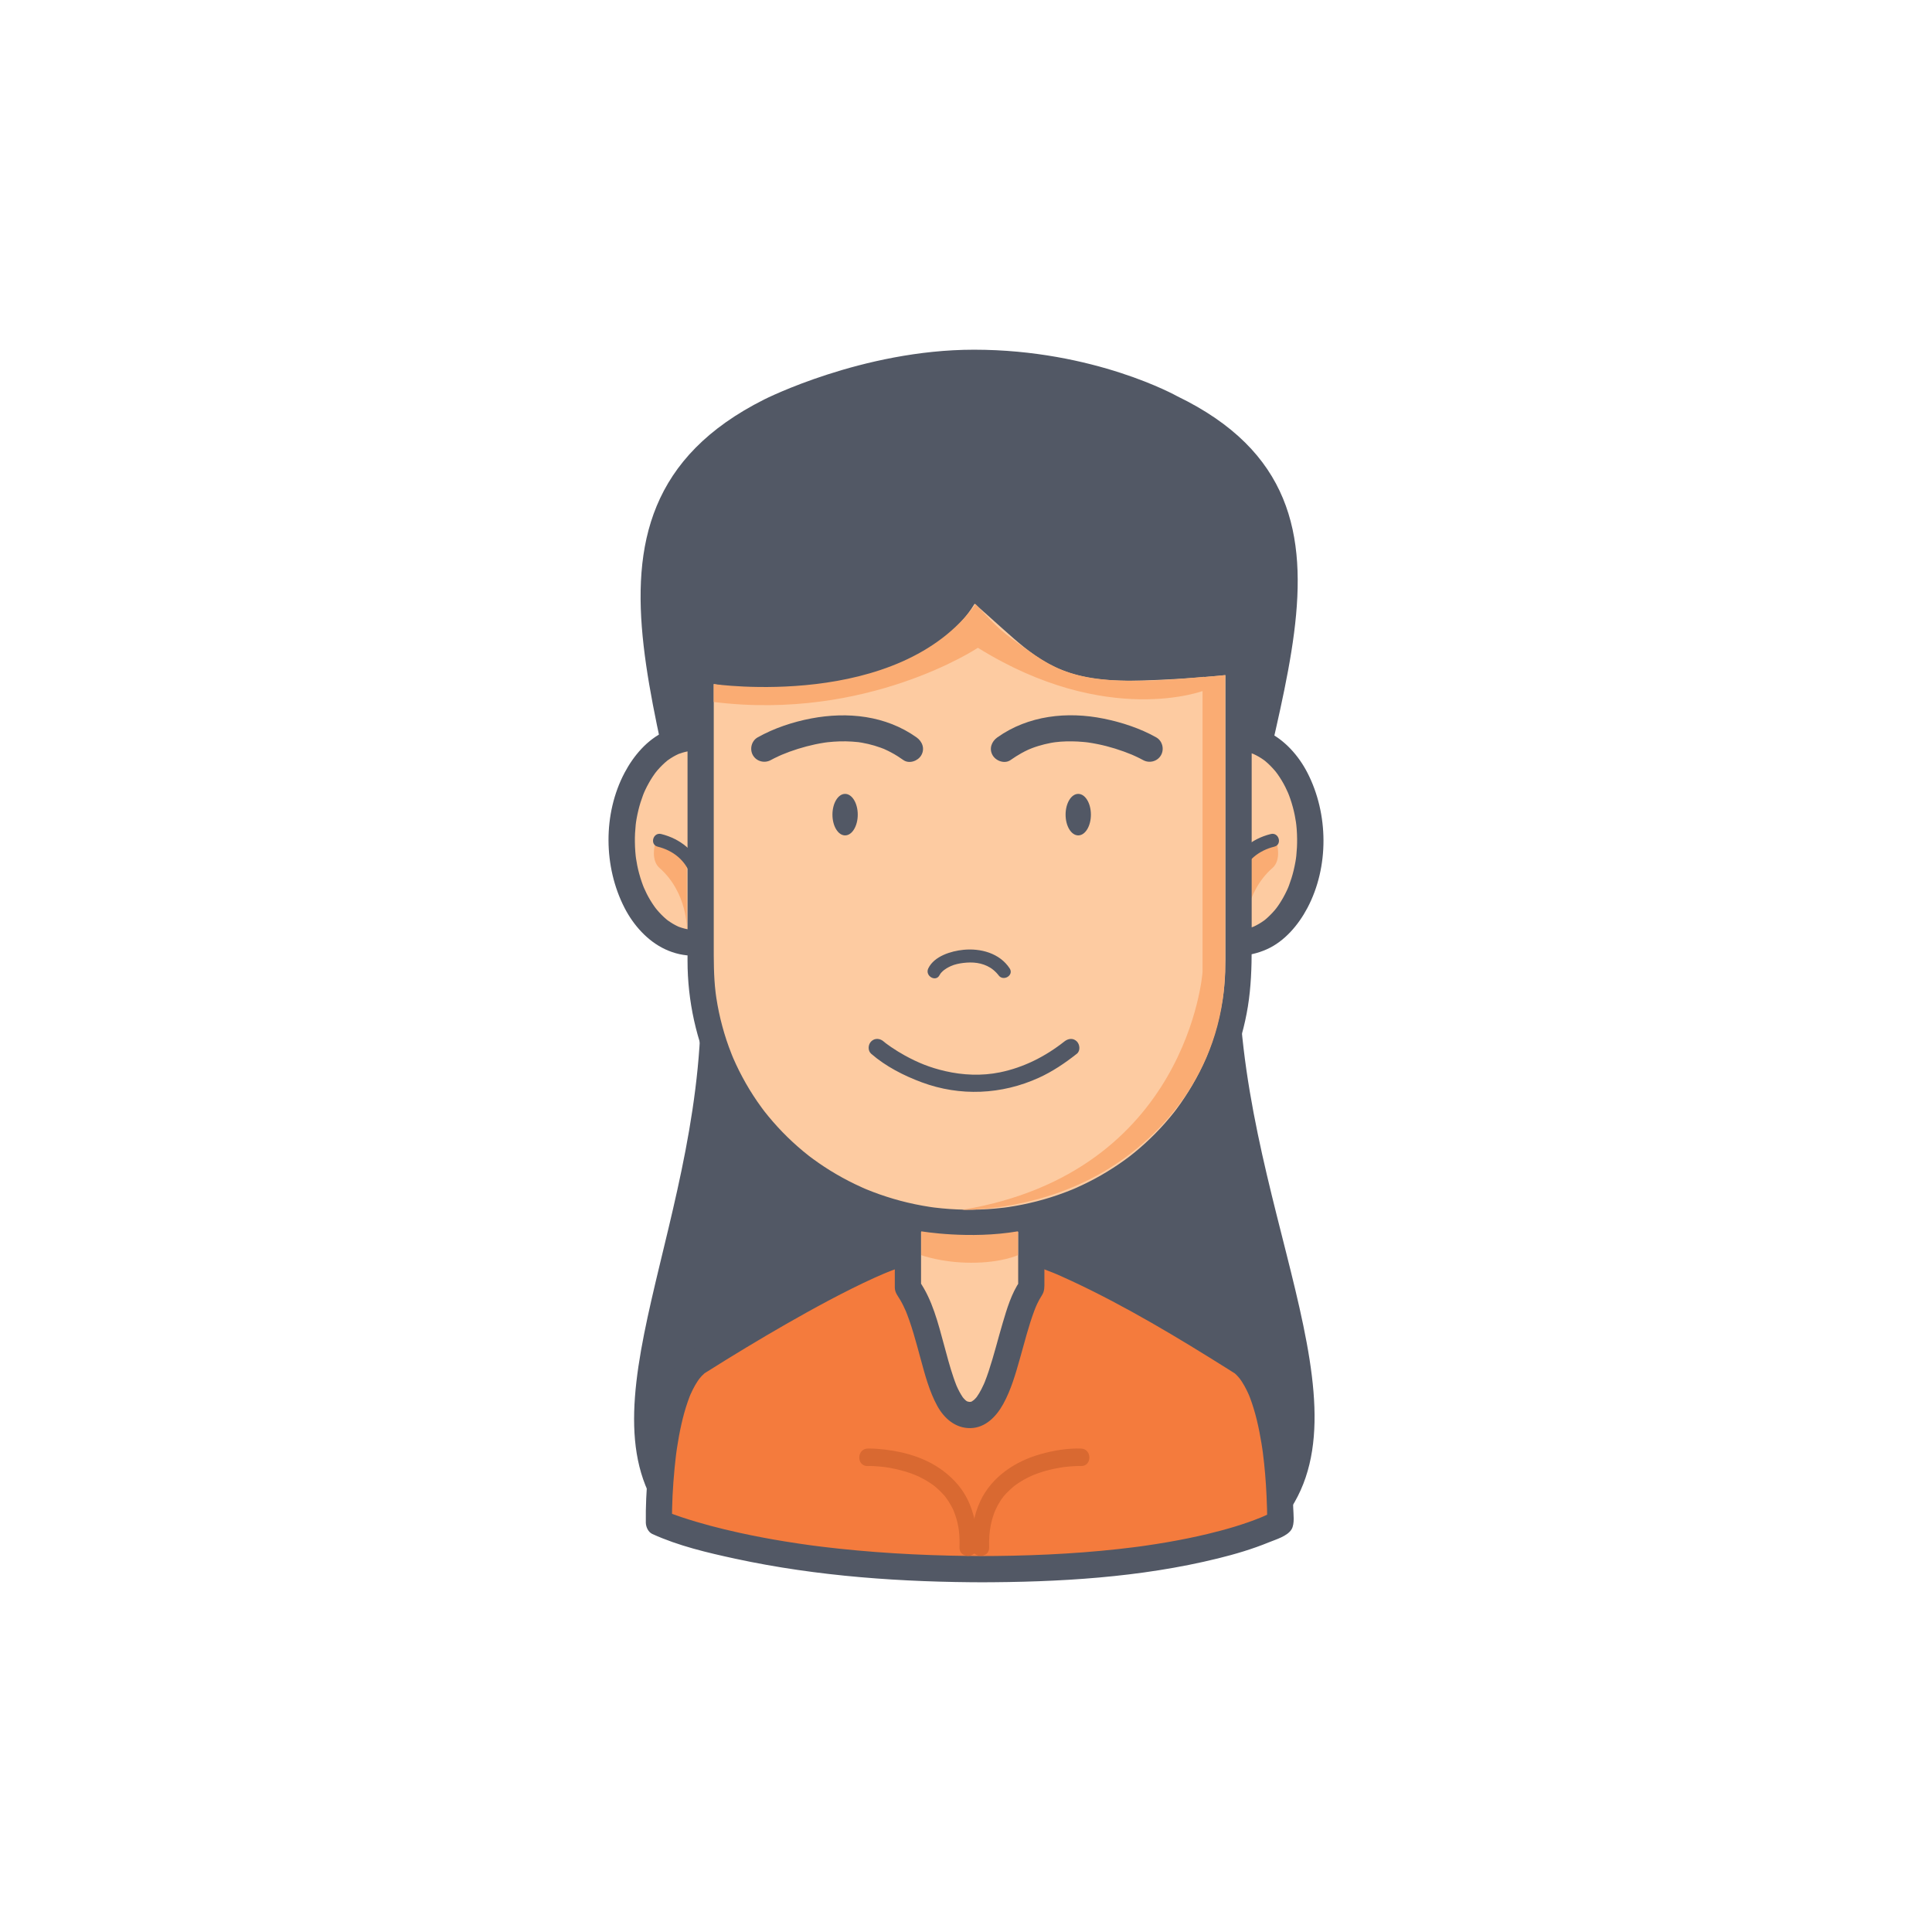 <?xml version="1.0" encoding="utf-8"?>
<!-- Generator: Adobe Illustrator 16.0.0, SVG Export Plug-In . SVG Version: 6.00 Build 0)  -->
<!DOCTYPE svg PUBLIC "-//W3C//DTD SVG 1.1//EN" "http://www.w3.org/Graphics/SVG/1.1/DTD/svg11.dtd">
<svg version="1.1" id="Layer_1" xmlns="http://www.w3.org/2000/svg" xmlns:xlink="http://www.w3.org/1999/xlink" x="0px" y="0px"
	 width="350px" height="350px" viewBox="0 0 350 350" enable-background="new 0 0 350 350" xml:space="preserve">
<g>
	<path fill="#525865" d="M138.457,72.362c-41.422,20.777-13.016,63.115-11.529,105.404c1.51,42.955-23.433,78.259-5.605,98.473
		h110.255c18.405-20.868-7.763-58.319-7.201-102.643c0.522-41.278,29.998-81.925-11.114-101.816c0,0-14.958-8.428-36.812-8.428
		C156.198,63.353,138.457,72.362,138.457,72.362z"/>
	<g>
		<ellipse fill="#FDCBA1" cx="224.304" cy="152.236" rx="13.057" ry="18.569"/>
		<g>
			<path fill="#525865" d="M208.871,152.236c0.036,7.417,3.021,16.363,10.237,19.733c3.385,1.582,7.002,1.514,10.39,0
				c3.231-1.441,5.734-4.424,7.354-7.49c3.929-7.441,3.829-17.038,0-24.485c-1.6-3.11-4.149-5.996-7.354-7.493
				c-3.384-1.58-7.002-1.512-10.39,0c-3.229,1.442-5.733,4.426-7.353,7.493C209.776,143.742,208.893,148.017,208.871,152.236
				c-0.015,3.063,4.737,3.063,4.751,0c0.018-3.785,0.833-7.421,2.651-10.602c0.209-0.367,0.438-0.723,0.672-1.074
				c0.115-0.171,0.236-0.34,0.357-0.508c0.397-0.551-0.295,0.359,0.127-0.165c0.531-0.667,1.129-1.278,1.77-1.841
				c0.143-0.126,0.291-0.245,0.439-0.365c-0.447,0.361,0.046-0.022,0.122-0.076c0.302-0.214,0.617-0.405,0.937-0.59
				c0.314-0.182,0.643-0.338,0.974-0.486c-0.558,0.25-0.003,0.014,0.102-0.022c0.223-0.082,0.453-0.149,0.681-0.215
				c0.346-0.097,0.695-0.165,1.049-0.225c-0.645,0.106-0.047,0.014,0.079,0.003c0.18-0.018,0.36-0.021,0.541-0.026
				c0.36-0.011,0.724,0.009,1.084,0.042c0.611,0.054-0.528-0.089,0.076,0.011c0.235,0.039,0.469,0.093,0.698,0.149
				c0.348,0.085,0.688,0.198,1.023,0.321c0.572,0.209-0.463-0.213,0.098,0.037c0.164,0.073,0.326,0.156,0.487,0.237
				c0.327,0.166,0.642,0.358,0.95,0.555c0.157,0.102,0.309,0.21,0.459,0.316c0.213,0.158,0.203,0.147-0.029-0.031
				c0.098,0.079,0.196,0.16,0.293,0.24c0.604,0.5,1.148,1.064,1.66,1.655c0.132,0.152,0.258,0.311,0.383,0.468
				c-0.333-0.418,0.082,0.122,0.121,0.175c0.285,0.397,0.549,0.813,0.801,1.23c0.451,0.749,0.836,1.535,1.185,2.336
				c-0.196-0.451,0.085,0.239,0.099,0.271c0.081,0.214,0.157,0.429,0.233,0.644c0.181,0.515,0.333,1.036,0.477,1.562
				c0.254,0.93,0.438,1.879,0.581,2.833c-0.069-0.46,0.038,0.35,0.038,0.353c0.028,0.25,0.047,0.499,0.069,0.749
				c0.048,0.593,0.066,1.188,0.075,1.782c0.015,1.017-0.042,2.034-0.145,3.046c0,0.004-0.104,0.813-0.038,0.354
				c-0.035,0.242-0.075,0.484-0.116,0.725c-0.095,0.554-0.216,1.104-0.348,1.649c-0.219,0.905-0.502,1.793-0.827,2.664
				c-0.012,0.03-0.29,0.723-0.099,0.27c-0.087,0.205-0.181,0.407-0.272,0.609c-0.213,0.462-0.45,0.912-0.698,1.356
				c-0.207,0.37-0.431,0.731-0.662,1.086c-0.114,0.174-0.232,0.345-0.353,0.514c-0.038,0.054-0.45,0.599-0.121,0.176
				c-0.526,0.676-1.118,1.298-1.753,1.872c-0.142,0.128-0.289,0.25-0.436,0.373c-0.489,0.405,0.393-0.286-0.118,0.088
				c-0.298,0.218-0.611,0.416-0.93,0.606c-0.313,0.185-0.639,0.349-0.967,0.503c-0.557,0.259,0.472-0.184-0.098,0.036
				c-0.223,0.085-0.45,0.157-0.68,0.226c-0.342,0.104-0.691,0.18-1.042,0.244c-0.604,0.111,0.534-0.054-0.076,0.012
				c-0.181,0.02-0.36,0.028-0.541,0.036c-0.36,0.017-0.724,0.004-1.084-0.021c-0.121-0.009-0.728-0.093-0.079,0.002
				c-0.236-0.035-0.471-0.084-0.701-0.137c-0.35-0.078-0.691-0.186-1.028-0.301c-0.103-0.036-0.667-0.266-0.102-0.024
				c-0.165-0.07-0.329-0.15-0.49-0.229c-0.33-0.161-0.645-0.347-0.956-0.54c-0.158-0.098-0.311-0.202-0.464-0.308
				c-0.103-0.071-0.204-0.144-0.304-0.219c0.231,0.183,0.242,0.189,0.034,0.024c-0.607-0.489-1.157-1.044-1.675-1.626
				c-0.132-0.15-0.261-0.306-0.387-0.461c-0.429-0.521,0.278,0.38-0.127-0.167c-0.29-0.39-0.556-0.801-0.813-1.215
				c-0.496-0.803-0.918-1.651-1.293-2.518c0.195,0.451-0.087-0.238-0.099-0.27c-0.083-0.213-0.159-0.43-0.233-0.646
				c-0.181-0.514-0.334-1.036-0.477-1.56c-0.126-0.461-0.231-0.927-0.329-1.394c-0.05-0.237-0.093-0.477-0.136-0.715
				c-0.015-0.082-0.149-0.976-0.098-0.583c-0.142-1.089-0.198-2.187-0.204-3.283C213.608,149.173,208.856,149.172,208.871,152.236z"
				/>
		</g>
	</g>
	<path fill="#FAAC73" d="M231.336,152.901c0,0,0.82,2.896-0.804,4.328c-5.12,4.514-4.958,11.111-4.958,11.111v-11.758l1.664-1.86
		L231.336,152.901z"/>
	<g>
		<path fill="#525865" d="M224.35,162.488c-0.13-1.482,0.07-2.493,0.531-3.898c0.884-2.694,3.158-4.513,5.968-5.208
			c1.486-0.369,0.855-2.66-0.632-2.291c-3.504,0.867-6.19,3.122-7.492,6.491c-0.58,1.502-0.892,3.29-0.75,4.906
			C222.105,164.002,224.482,164.015,224.35,162.488L224.35,162.488z"/>
	</g>
	<g>
		<path fill="#F47B3D" d="M177.221,284.271c40.881,0,54.711-8.429,54.711-8.429s0.342-23.174-6.842-28.97
			c0,0-26.854-17.209-38.314-20.195h-9.42h-2.246h-10.582c-11.459,2.986-38.314,20.195-38.314,20.195
			c-7.184,5.796-6.84,28.97-6.84,28.97s18.472,8.429,59.353,8.429H177.221z"/>
		<g>
			<path fill="#525865" d="M177.221,286.647c14.507-0.008,29.311-0.845,43.445-4.332c3.126-0.771,6.233-1.688,9.214-2.913
				c1.211-0.498,3.37-1.108,4.104-2.361c0.595-1.018,0.324-2.741,0.297-3.858c-0.057-2.278-0.19-4.555-0.396-6.824
				c-0.525-5.786-1.375-11.861-4.026-17.106c-0.866-1.714-2.093-3.488-3.737-4.536c-1.006-0.642-2.015-1.272-3.028-1.9
				c-4.515-2.802-9.08-5.521-13.706-8.134c-5.439-3.072-10.969-6.02-16.734-8.44c-1.129-0.476-2.273-0.918-3.436-1.31
				c-0.869-0.293-1.779-0.629-2.705-0.629c-2.191,0-4.383,0-6.573,0c-3.19,0-6.38,0-9.569,0c-1.933,0-3.862,0-5.791,0
				c-1.031,0-2.179,0.514-3.14,0.853c-1.335,0.472-2.644,1.019-3.946,1.576c-5.646,2.416-11.062,5.386-16.398,8.417
				c-4.5,2.555-8.941,5.215-13.336,7.949c-0.895,0.555-1.785,1.114-2.672,1.68c-1.814,1.159-3.078,3.24-3.967,5.146
				c-2.491,5.344-3.28,11.415-3.77,17.232c-0.242,2.883-0.395,5.791-0.353,8.687c0.013,0.772,0.43,1.711,1.176,2.051
				c4.746,2.161,9.994,3.391,15.062,4.486c14.902,3.22,30.276,4.26,45.491,4.268c0-1.584,0-3.168,0-4.752c-0.501,0-1.003,0-1.505,0
				C174.157,281.896,174.157,286.647,177.221,286.647c0.502,0,1.004,0,1.505,0c3.063,0,3.063-4.75,0-4.752
				c-8.932-0.004-17.863-0.397-26.747-1.341c-0.885-0.094-1.769-0.195-2.65-0.3c-0.428-0.051-0.854-0.104-1.282-0.158
				c-0.211-0.025-0.42-0.053-0.63-0.081c-0.102-0.013-0.987-0.131-0.402-0.051c-1.625-0.221-3.247-0.463-4.865-0.727
				c-2.76-0.447-5.506-0.968-8.237-1.568c-3.525-0.773-7.028-1.682-10.454-2.824c-0.86-0.289-1.716-0.593-2.562-0.925
				c-0.297-0.116-1.183-0.492-0.103-0.033c-0.074-0.031-0.148-0.063-0.222-0.097c0.393,0.684,0.784,1.367,1.176,2.052
				c-0.046-3.271,0.146-6.557,0.453-9.81c0.063-0.666,0.134-1.329,0.213-1.992c0.04-0.342,0.083-0.682,0.128-1.021
				c-0.088,0.669-0.01,0.07,0.007-0.054c0.032-0.23,0.065-0.459,0.101-0.689c0.215-1.439,0.479-2.872,0.8-4.292
				c0.307-1.369,0.682-2.722,1.14-4.049c0.104-0.302,0.216-0.603,0.33-0.9c0.057-0.146,0.116-0.291,0.176-0.438
				c-0.257,0.63-0.053,0.126,0.003,0c0.257-0.584,0.547-1.155,0.864-1.709c0.14-0.243,0.289-0.479,0.442-0.712
				c0.104-0.158,0.672-0.911,0.179-0.279c0.337-0.431,0.715-0.828,1.125-1.189c0.357-0.313-0.566,0.39-0.189,0.149
				c0.126-0.08,0.254-0.161,0.38-0.242c1.229-0.778,2.466-1.548,3.705-2.313c4.732-2.918,9.519-5.748,14.378-8.451
				c2.765-1.54,5.559-3.032,8.392-4.443c1.322-0.658,2.655-1.295,4.001-1.905c0.601-0.273,1.206-0.537,1.813-0.796
				c-0.66,0.281,0.289-0.117,0.451-0.183c0.327-0.134,0.655-0.262,0.984-0.389c1.047-0.404,2.11-0.771,3.193-1.073
				c0.618-0.175-0.748-0.01,0.004-0.01c0.368,0,0.736,0,1.104,0c2.399,0,4.799,0,7.196,0c3.242,0,6.485,0,9.728,0
				c1.076,0,2.153,0,3.23,0c0.223,0,0.443,0,0.667,0c-0.494,0-0.614-0.092-0.14,0.041c0.284,0.08,0.564,0.166,0.845,0.255
				c1.139,0.358,2.255,0.785,3.36,1.233c0.145,0.059,0.289,0.119,0.434,0.18c0.517,0.214-0.498-0.214,0.021,0.008
				c0.301,0.127,0.601,0.26,0.9,0.392c0.678,0.297,1.348,0.605,2.017,0.918c9.812,4.586,19.176,10.22,28.339,15.978
				c0.383,0.242,0.767,0.484,1.151,0.729c0.068,0.043,0.138,0.087,0.204,0.131c-0.259-0.166-0.534-0.429-0.189-0.128
				c0.219,0.192,0.422,0.402,0.618,0.616c0.128,0.14,0.688,0.855,0.205,0.222c0.165,0.215,0.317,0.439,0.465,0.666
				c0.342,0.52,0.639,1.067,0.913,1.624c0.135,0.271,0.26,0.547,0.38,0.822c0.222,0.501-0.207-0.507,0,0.006
				c0.061,0.145,0.118,0.291,0.175,0.438c0.253,0.659,0.473,1.329,0.679,2.003c0.419,1.366,0.744,2.76,1.025,4.16
				c0.138,0.688,0.259,1.377,0.372,2.068c0.059,0.346,0.109,0.689,0.162,1.035c0.025,0.172,0.049,0.344,0.074,0.517
				c0.016,0.113,0.031,0.229,0.048,0.344c-0.048-0.347-0.052-0.387-0.018-0.12c0.335,2.574,0.54,5.165,0.662,7.756
				c0.077,1.63,0.132,3.266,0.107,4.897c0.393-0.685,0.785-1.368,1.178-2.052c-0.222,0.136-0.457,0.252-0.688,0.369
				c-0.294,0.148-0.591,0.288-0.89,0.424c-0.188,0.084-0.376,0.167-0.565,0.248c-0.519,0.225,0.379-0.158,0.196-0.081
				c-0.135,0.057-0.271,0.111-0.403,0.166c-3.074,1.247-6.281,2.165-9.501,2.945c-2.406,0.583-4.835,1.071-7.272,1.496
				c-1.449,0.253-2.903,0.479-4.359,0.688c-0.194,0.028-0.388,0.055-0.58,0.082c-0.092,0.013-0.752,0.102-0.154,0.021
				c-0.402,0.055-0.804,0.106-1.206,0.156c-0.905,0.116-1.815,0.221-2.722,0.321c-8.42,0.928-16.899,1.265-25.367,1.269
				C174.157,281.897,174.157,286.648,177.221,286.647z"/>
		</g>
	</g>
	<g>
		<path fill="#FDCBA1" d="M164.479,219.894v13.378c4.947,6.972,4.977,23.072,11.148,23.072h0.063
			c6.171,0,7.036-17.209,11.136-23.072v-13.378H164.479z"/>
		<g>
			<path fill="#525865" d="M162.104,219.894c0,3.94,0,7.881,0,11.821c0,0.516,0,1.032,0,1.547c0,0.902,0.588,1.558,1.015,2.291
				c0.374,0.642,0.692,1.313,0.991,1.992c0.245,0.558-0.194-0.477,0.037,0.094c0.068,0.169,0.135,0.339,0.2,0.508
				c0.134,0.346,0.26,0.695,0.384,1.045c0.273,0.779,0.521,1.569,0.76,2.361c0.466,1.55,0.879,3.114,1.306,4.676
				c0.781,2.866,1.562,5.824,2.991,8.447c1.238,2.27,3.303,4.083,6.009,4.041c2.741-0.044,4.714-2.133,5.952-4.379
				c1.417-2.569,2.24-5.475,3.035-8.282c0.813-2.864,1.533-5.766,2.569-8.559c0.109-0.298,0.227-0.592,0.347-0.884
				c-0.281,0.687,0.107-0.229,0.184-0.392c0.25-0.532,0.533-1.051,0.854-1.545c0.509-0.783,0.464-1.519,0.464-2.382
				c0-4.104,0-8.209,0-12.314c0-0.029,0-0.058,0-0.087c0-1.295-1.081-2.375-2.374-2.375c-7.381,0-14.761,0-22.141,0
				c-0.068,0-0.138,0-0.207,0c-3.063,0-3.063,4.751,0,4.751c7.381,0,14.76,0,22.14,0c0.069,0,0.138,0,0.208,0
				c-0.793-0.793-1.584-1.585-2.376-2.376c0,4.46,0,8.919,0,13.378c0.108-0.398,0.215-0.799,0.324-1.198
				c-1.542,2.239-2.358,5.001-3.124,7.582c-0.864,2.912-1.586,5.866-2.545,8.751c-0.211,0.638-0.439,1.269-0.684,1.893
				c-0.059,0.148-0.12,0.297-0.182,0.444c0.257-0.621,0.048-0.118-0.007,0.006c-0.142,0.317-0.294,0.63-0.452,0.938
				c-0.249,0.484-0.53,0.951-0.843,1.396c-0.095,0.134-0.395,0.497,0.068-0.082c-0.075,0.092-0.154,0.183-0.233,0.272
				c-0.177,0.2-0.371,0.381-0.575,0.553c0.636-0.536,0.064-0.063-0.133,0.05c-0.619,0.356,0.429-0.125-0.091,0.041
				c-0.098,0.031-0.197,0.053-0.297,0.074c-0.419,0.09,0.654-0.066,0.223-0.031c-0.201,0.016-0.406,0.007-0.606-0.01
				c0.859,0.069,0.146,0.007-0.1-0.073c-0.409-0.131,0.565,0.261,0.176,0.078c-0.097-0.047-0.188-0.101-0.279-0.154
				c-0.093-0.056-0.182-0.12-0.271-0.183c0.611,0.436,0.273,0.21,0.136,0.089c-0.207-0.183-0.391-0.389-0.567-0.6
				c-0.256-0.307,0.359,0.499-0.006-0.024c-0.1-0.146-0.193-0.296-0.285-0.447c-0.198-0.322-0.372-0.659-0.539-0.998
				c-0.088-0.18-0.17-0.363-0.253-0.547c-0.101-0.232-0.082-0.188,0.056,0.139c-0.039-0.098-0.079-0.196-0.119-0.295
				c-0.185-0.462-0.352-0.932-0.513-1.402c-0.661-1.929-1.173-3.906-1.707-5.872c-1.069-3.936-2.123-8.2-4.491-11.588
				c0.106,0.399,0.215,0.8,0.323,1.198c0-4.459,0-8.918,0-13.378C166.854,216.83,162.104,216.83,162.104,219.894z"/>
		</g>
	</g>
	<g>
		<ellipse fill="#FDCBA1" cx="125.696" cy="152.236" rx="13.056" ry="18.569"/>
		<g>
			<path fill="#525865" d="M136.377,152.236c-0.02,3.785-0.832,7.422-2.65,10.602c-0.211,0.366-0.438,0.722-0.674,1.072
				c-0.114,0.174-0.235,0.341-0.356,0.508c-0.397,0.554,0.295-0.358-0.127,0.167c-0.532,0.667-1.13,1.278-1.77,1.841
				c-0.144,0.125-0.291,0.246-0.439,0.364c0.448-0.361-0.046,0.023-0.123,0.076c-0.301,0.215-0.615,0.406-0.937,0.589
				c-0.314,0.182-0.642,0.339-0.974,0.487c0.56-0.25,0.004-0.014-0.101,0.024c-0.225,0.08-0.452,0.148-0.682,0.213
				c-0.345,0.098-0.695,0.166-1.047,0.225c0.642-0.105,0.044-0.014-0.08-0.002c-0.181,0.016-0.361,0.021-0.541,0.026
				c-0.363,0.01-0.724-0.011-1.083-0.042c-0.612-0.054,0.528,0.088-0.077-0.012c-0.235-0.039-0.468-0.094-0.699-0.149
				c-0.348-0.085-0.688-0.198-1.022-0.32c-0.573-0.21,0.463,0.213-0.097-0.036c-0.166-0.075-0.328-0.157-0.488-0.239
				c-0.328-0.166-0.642-0.357-0.95-0.556c-0.156-0.1-0.309-0.208-0.461-0.314c-0.212-0.158-0.201-0.148,0.031,0.03
				c-0.101-0.078-0.198-0.158-0.294-0.24c-0.603-0.5-1.148-1.064-1.658-1.655c-0.133-0.152-0.259-0.31-0.383-0.468
				c0.333,0.419-0.083-0.122-0.121-0.176c-0.288-0.396-0.549-0.811-0.802-1.229c-0.45-0.749-0.837-1.535-1.184-2.336
				c0.195,0.451-0.087-0.238-0.099-0.27c-0.082-0.213-0.158-0.43-0.234-0.646c-0.18-0.514-0.333-1.036-0.477-1.56
				c-0.254-0.931-0.438-1.88-0.58-2.833c0.068,0.458-0.039-0.349-0.039-0.354c-0.027-0.248-0.047-0.498-0.068-0.748
				c-0.049-0.593-0.068-1.188-0.076-1.781c-0.015-1.019,0.042-2.036,0.145-3.048c0-0.003,0.104-0.813,0.039-0.353
				c0.034-0.243,0.075-0.484,0.115-0.726c0.096-0.554,0.215-1.103,0.348-1.648c0.218-0.904,0.502-1.792,0.828-2.664
				c0.011-0.031,0.289-0.724,0.099-0.271c0.086-0.204,0.18-0.405,0.272-0.608c0.212-0.463,0.449-0.913,0.697-1.355
				c0.206-0.372,0.43-0.731,0.662-1.088c0.113-0.174,0.232-0.344,0.354-0.515c0.037-0.053,0.449-0.599,0.121-0.175
				c0.524-0.676,1.117-1.297,1.752-1.872c0.141-0.128,0.289-0.249,0.436-0.371c0.489-0.407-0.393,0.284,0.116-0.089
				c0.301-0.219,0.613-0.416,0.931-0.606c0.313-0.187,0.639-0.35,0.969-0.502c0.556-0.261-0.473,0.182,0.097-0.037
				c0.223-0.086,0.45-0.157,0.679-0.227c0.342-0.104,0.691-0.179,1.043-0.244c0.602-0.111-0.534,0.054,0.077-0.011
				c0.179-0.019,0.359-0.027,0.539-0.037c0.361-0.018,0.724-0.004,1.085,0.021c0.121,0.008,0.728,0.092,0.08-0.003
				c0.235,0.034,0.47,0.085,0.7,0.136c0.35,0.079,0.69,0.186,1.028,0.304c0.104,0.033,0.667,0.264,0.101,0.022
				c0.166,0.07,0.329,0.15,0.491,0.23c0.33,0.16,0.646,0.346,0.956,0.537c0.158,0.098,0.312,0.205,0.463,0.309
				c0.104,0.071,0.204,0.145,0.306,0.218c-0.231-0.181-0.242-0.188-0.034-0.021c0.606,0.487,1.157,1.043,1.673,1.624
				c0.134,0.15,0.261,0.307,0.388,0.462c0.428,0.52-0.277-0.382,0.127,0.165c0.29,0.393,0.557,0.802,0.813,1.215
				c0.496,0.805,0.917,1.654,1.294,2.519c-0.197-0.451,0.086,0.239,0.098,0.271c0.083,0.214,0.157,0.429,0.233,0.644
				c0.181,0.515,0.333,1.036,0.477,1.562c0.126,0.46,0.231,0.926,0.329,1.393c0.05,0.236,0.093,0.476,0.136,0.715
				c0.015,0.083,0.149,0.978,0.098,0.584C136.314,150.042,136.371,151.14,136.377,152.236c0.015,3.063,4.764,3.063,4.75,0
				c-0.035-7.417-3.02-16.363-10.236-19.735c-3.385-1.58-7.002-1.512-10.39,0c-3.231,1.442-5.735,4.426-7.354,7.493
				c-3.93,7.44-3.829,17.035,0,24.485c1.599,3.109,4.147,5.994,7.354,7.49c3.384,1.582,7.001,1.514,10.39,0
				c3.23-1.441,5.733-4.424,7.354-7.49c1.979-3.75,2.862-8.024,2.883-12.243C141.141,149.172,136.392,149.173,136.377,152.236z"/>
		</g>
	</g>
	<g>
		<path fill="#FDCBA1" d="M126.928,121.151v52.914c0,26.911,21.814,47.458,48.724,47.458l0,0c26.911,0,48.725-20.547,48.725-47.458
			V119.68c0,0-20.215,2.231-27.255,0.713c-8.546-1.843-11.639-6.809-21.47-14.918c0,0-2.759,13.968-32.211,16.818
			C134.417,123.166,135.062,122.245,126.928,121.151z"/>
		<g>
			<path fill="#525865" d="M124.553,121.151c0,6.168,0,12.337,0,18.505c0,9.582,0,19.163,0,28.744c0,1.889,0,3.775,0,5.663
				c0,7.283,1.599,14.443,4.638,21.053c5.944,12.925,17.735,22.557,31.278,26.605c14.106,4.218,29.922,2.263,42.516-5.371
				c12.176-7.382,20.805-19.941,23.082-34.019c0.568-3.513,0.686-7.024,0.686-10.568c0-3.563,0-7.124,0-10.687
				c0-10.007,0-20.013,0-30.02c0-3.792,0-7.585,0-11.378c0-1.187-1.087-2.518-2.376-2.375c-3.868,0.427-7.752,0.734-11.637,0.965
				c-3.102,0.185-6.212,0.308-9.319,0.271c-1.341-0.017-2.681-0.069-4.015-0.191c-0.274-0.025-0.552-0.057-0.826-0.091
				c0.847,0.104-0.058-0.013-0.253-0.046c-0.744-0.125-1.477-0.313-2.201-0.517c-0.383-0.108-0.763-0.231-1.141-0.359
				c-0.182-0.063-0.364-0.13-0.545-0.196c-0.104-0.038-0.88-0.354-0.314-0.114c-0.794-0.335-1.56-0.729-2.307-1.159
				c-0.746-0.429-1.461-0.908-2.16-1.412c-0.153-0.109-0.304-0.222-0.454-0.334c-0.102-0.076-0.202-0.153-0.304-0.23
				c0.229,0.177,0.237,0.183,0.026,0.018c-0.36-0.284-0.716-0.577-1.068-0.872c-3.584-2.994-6.926-6.263-10.526-9.241
				c-0.671-0.554-1.434-0.853-2.313-0.611c-0.753,0.208-1.499,0.865-1.658,1.659c-0.066,0.339-0.192,0.671-0.318,0.991
				c-0.22,0.563,0.308-0.684,0.012-0.028c-0.098,0.214-0.202,0.424-0.311,0.632c-0.26,0.496-0.551,0.975-0.864,1.438
				c-0.179,0.266-0.364,0.523-0.557,0.776c-0.229,0.304,0.4-0.513,0.163-0.211c-0.055,0.068-0.109,0.136-0.163,0.205
				c-0.135,0.163-0.272,0.325-0.411,0.484c-0.557,0.645-1.16,1.247-1.791,1.818c-0.343,0.311-0.698,0.608-1.059,0.898
				c-0.096,0.078-0.19,0.151-0.286,0.228c0.587-0.46,0.215-0.167,0.087-0.069c-0.242,0.181-0.485,0.354-0.731,0.527
				c-0.974,0.684-1.992,1.297-3.038,1.863c-0.514,0.278-1.035,0.54-1.563,0.793c-0.301,0.145-0.606,0.284-0.912,0.423
				c-0.157,0.069-0.315,0.138-0.473,0.207c-0.551,0.239,0.479-0.198-0.082,0.034c-1.416,0.586-2.868,1.088-4.334,1.535
				c-1.689,0.516-3.408,0.938-5.137,1.303c-1.853,0.391-4.082,0.753-5.647,0.95c-3.393,0.427-6.911,0.837-10.333,0.528
				c-0.195-0.018-1.173-0.143-0.335-0.028c-0.276-0.038-0.55-0.082-0.824-0.127c-0.595-0.099-1.188-0.212-1.78-0.322
				c-1.698-0.316-3.401-0.598-5.113-0.831c-1.282-0.174-2.545,0.288-2.923,1.658c-0.309,1.122,0.373,2.748,1.659,2.923
				c3.113,0.423,6.188,1.174,9.316,1.479c3.678,0.357,7.498-0.151,11.14-0.634c7.011-0.929,14.054-2.601,20.272-6.082
				c3.506-1.964,6.688-4.59,8.958-7.932c0.833-1.227,1.656-2.696,1.958-4.166l0.001-0.001c-1.323,0.35-2.646,0.699-3.97,1.048
				c3.286,2.717,6.381,5.644,9.595,8.443c2.484,2.166,5.118,4.213,8.16,5.531c5.647,2.445,11.765,2.301,17.801,2.054
				c4.956-0.202,9.916-0.584,14.848-1.128c-0.791-0.791-1.584-1.583-2.376-2.375c0,6.06,0,12.119,0,18.179
				c0,9.732,0,19.465,0,29.198c0,2.285,0,4.57,0,6.856c0,0.718-0.013,1.437-0.039,2.154c-0.033,0.877-0.098,1.753-0.179,2.627
				c-0.039,0.434-0.089,0.866-0.141,1.298c-0.008,0.063-0.104,0.776-0.028,0.226c-0.038,0.284-0.082,0.567-0.128,0.852
				c-0.544,3.471-1.5,6.871-2.81,10.131c-0.024,0.061-0.288,0.697-0.078,0.198c-0.08,0.189-0.163,0.379-0.247,0.568
				c-0.164,0.378-0.339,0.753-0.514,1.126c-0.38,0.807-0.787,1.598-1.213,2.38c-0.813,1.497-1.72,2.943-2.693,4.341
				c-0.231,0.335-0.472,0.664-0.714,0.993c-0.121,0.163-0.243,0.325-0.367,0.488c-0.408,0.54,0.292-0.37-0.126,0.163
				c-0.544,0.693-1.112,1.368-1.694,2.03c-1.122,1.273-2.318,2.479-3.569,3.623c-0.602,0.551-1.221,1.082-1.849,1.602
				c-0.315,0.259-0.636,0.513-0.956,0.765c0.42-0.33-0.116,0.086-0.169,0.126c-0.218,0.164-0.437,0.324-0.657,0.485
				c-1.384,1.007-2.825,1.933-4.305,2.788c-1.495,0.863-3.039,1.637-4.617,2.336c-0.19,0.085-0.382,0.168-0.571,0.249
				c0.493-0.212-0.146,0.058-0.205,0.081c-0.387,0.159-0.776,0.309-1.168,0.457c-0.851,0.324-1.713,0.617-2.581,0.894
				c-1.69,0.537-3.411,0.97-5.146,1.326c-0.846,0.172-1.695,0.316-2.547,0.447c-0.063,0.009-0.775,0.108-0.228,0.035
				c-0.216,0.029-0.432,0.056-0.647,0.082c-0.506,0.061-1.014,0.111-1.521,0.157c-3.664,0.336-7.366,0.26-11.019-0.184
				c-0.063-0.008-0.777-0.105-0.23-0.029c-0.214-0.029-0.429-0.062-0.643-0.095c-0.427-0.064-0.853-0.139-1.276-0.213
				c-0.915-0.163-1.822-0.355-2.727-0.568c-1.717-0.404-3.408-0.909-5.071-1.492c-0.792-0.277-1.572-0.579-2.348-0.896
				c-0.642-0.263,0.437,0.188-0.201-0.083c-0.191-0.083-0.382-0.168-0.571-0.252c-0.444-0.196-0.883-0.402-1.318-0.612
				c-1.551-0.744-3.058-1.579-4.521-2.483c-0.697-0.432-1.382-0.885-2.057-1.352c-0.337-0.232-0.669-0.472-1-0.713
				c-0.166-0.122-0.329-0.243-0.492-0.365c-0.11-0.083-0.218-0.165-0.326-0.248c0.211,0.164,0.21,0.162-0.003-0.004
				c-1.338-1.047-2.612-2.174-3.83-3.357c-1.216-1.184-2.358-2.438-3.439-3.744c-0.26-0.313-0.515-0.633-0.765-0.951
				c0.331,0.422-0.085-0.114-0.124-0.167c-0.124-0.162-0.244-0.325-0.364-0.489c-0.525-0.713-1.023-1.441-1.506-2.183
				c-0.932-1.431-1.773-2.919-2.543-4.442c-0.37-0.736-0.717-1.484-1.049-2.24c-0.025-0.061-0.291-0.695-0.084-0.194
				c-0.079-0.19-0.156-0.383-0.233-0.575c-0.182-0.45-0.352-0.903-0.519-1.359c-0.6-1.645-1.096-3.323-1.507-5.023
				c-0.201-0.827-0.372-1.662-0.528-2.5c-0.077-0.42-0.146-0.845-0.213-1.269c-0.033-0.212-0.063-0.426-0.094-0.639
				c0.078,0.548-0.043-0.348-0.056-0.442c-0.353-2.934-0.333-5.872-0.333-8.819c0-3.853,0-7.703,0-11.554c0-9.896,0-19.789,0-29.685
				c0-2.855,0-5.71,0-8.566C129.303,118.088,124.553,118.088,124.553,121.151z"/>
		</g>
	</g>
	<path fill="#FAAC73" d="M118.664,152.901c0,0-0.822,2.896,0.802,4.328c5.12,4.514,4.958,11.111,4.958,11.111v-11.758l-1.662-1.86
		L118.664,152.901z"/>
	<g>
		<path fill="#525865" d="M128.025,162.488c0.142-1.628-0.188-3.388-0.752-4.906c-1.251-3.374-4.024-5.633-7.491-6.491
			c-1.487-0.369-2.118,1.922-0.632,2.291c2.838,0.701,5.046,2.516,5.967,5.208c0.477,1.391,0.661,2.425,0.532,3.898
			C125.516,164.015,127.893,164.002,128.025,162.488L128.025,162.488z"/>
	</g>
	<g>
		<path fill="#525865" d="M139.654,137.685c0.193-0.108,0.393-0.209,0.59-0.308c0.246-0.124,0.494-0.243,0.744-0.359
			c0.158-0.072,0.316-0.144,0.475-0.214c0.167-0.074,0.841-0.359,0.087-0.042c1.964-0.825,4.009-1.461,6.092-1.91
			c0.583-0.125,1.171-0.229,1.759-0.321c0.135-0.021,0.271-0.04,0.406-0.059c-0.581,0.082,0.11-0.008,0.189-0.017
			c0.35-0.039,0.699-0.068,1.049-0.094c1.46-0.109,2.928-0.077,4.383,0.077c0.285,0.035,0.299,0.035,0.043,0.001
			c0.226,0.031,0.451,0.07,0.676,0.107c0.381,0.064,0.757,0.146,1.133,0.232c0.769,0.176,1.523,0.408,2.265,0.674
			c0.151,0.056,0.302,0.112,0.451,0.171c0.737,0.284-0.394-0.184,0.333,0.142c0.38,0.168,0.75,0.356,1.117,0.55
			c0.764,0.402,1.492,0.87,2.195,1.369c1.059,0.75,2.64,0.19,3.25-0.853c0.697-1.191,0.202-2.502-0.853-3.25
			c-5.585-3.963-12.498-4.678-19.085-3.428c-3.315,0.63-6.743,1.766-9.695,3.428c-1.127,0.635-1.499,2.146-0.853,3.25
			C137.066,137.962,138.527,138.32,139.654,137.685L139.654,137.685z"/>
	</g>
	<g>
		<path fill="#525865" d="M209.461,133.582c-2.904-1.635-6.248-2.729-9.502-3.39c-6.617-1.343-13.663-0.592-19.277,3.39
			c-1.054,0.748-1.55,2.059-0.853,3.25c0.611,1.043,2.192,1.603,3.249,0.853c0.638-0.452,1.293-0.867,1.975-1.248
			c0.363-0.204,0.738-0.39,1.114-0.568c0.149-0.07,0.298-0.137,0.449-0.202c-0.392,0.173,0.339-0.131,0.334-0.129
			c0.737-0.285,1.497-0.51,2.265-0.703c0.373-0.095,0.753-0.174,1.131-0.246c0.151-0.027,0.302-0.055,0.452-0.078
			c0.045-0.009,0.79-0.111,0.271-0.044c1.385-0.177,2.787-0.2,4.181-0.131c0.354,0.018,0.706,0.047,1.058,0.079
			c0.14,0.013,0.278,0.026,0.418,0.041c0.078,0.009,0.77,0.095,0.189,0.017c0.662,0.089,1.32,0.208,1.976,0.341
			c2.107,0.428,4.174,1.082,6.164,1.9c0.229,0.097,0.156,0.064-0.224-0.095c0.109,0.046,0.217,0.093,0.324,0.141
			c0.163,0.07,0.326,0.145,0.486,0.218c0.261,0.119,0.519,0.242,0.774,0.369c0.218,0.108,0.438,0.219,0.649,0.339
			c1.129,0.636,2.588,0.277,3.25-0.853C210.961,135.729,210.59,134.217,209.461,133.582L209.461,133.582z"/>
	</g>
	<g>
		<path fill="#525865" d="M170.222,176.627c0.053-0.107,0.122-0.207,0.192-0.305c0.133-0.189-0.188,0.23-0.023,0.029
			c0.052-0.063,0.107-0.121,0.16-0.181c0.133-0.145,0.28-0.277,0.429-0.405c0.06-0.053,0.244-0.183,0.459-0.318
			c0.253-0.161,0.522-0.294,0.793-0.419c0.698-0.323,1.521-0.491,2.279-0.583c1.725-0.207,3.39-0.054,4.889,0.865
			c0.426,0.263,0.792,0.584,1.142,0.949c0.12,0.123,0.23,0.256,0.338,0.388c-0.24-0.298-0.074-0.099-0.023-0.021
			c0.838,1.273,2.896,0.086,2.051-1.198c-1.821-2.764-5.266-3.675-8.396-3.359c-2.22,0.226-5.264,1.141-6.34,3.359
			C167.505,176.8,169.553,178.004,170.222,176.627L170.222,176.627z"/>
	</g>
	<g>
		<path fill="#525865" d="M192.836,188.662c-3.443,2.722-7.394,4.729-11.706,5.606c-3.285,0.668-6.688,0.512-9.872-0.22
			c-2.757-0.633-4.959-1.524-7.364-2.851c-0.843-0.465-1.663-0.971-2.458-1.514c-0.275-0.188-0.546-0.38-0.813-0.578
			c-0.104-0.078-0.208-0.157-0.312-0.235c0.484,0.372,0.122,0.093,0.009,0.002c-0.086-0.07-0.171-0.14-0.255-0.211
			c-0.65-0.567-1.598-0.642-2.239,0c-0.578,0.577-0.65,1.672,0,2.239c2.639,2.299,5.909,3.962,9.165,5.173
			c6.938,2.58,14.461,2.239,21.186-0.817c2.49-1.132,4.759-2.663,6.9-4.355c0.679-0.536,0.557-1.683,0-2.239
			C194.412,187.998,193.512,188.127,192.836,188.662L192.836,188.662z"/>
	</g>
	<path fill="#FAAC73" d="M166.897,223.064c0,0,8.754,1.495,17.51,0v4.32c0,0-2.905,1.375-8.437,1.375
		c-5.39,0-9.073-1.375-9.073-1.375V223.064z"/>
	<path fill="#FAAC73" d="M217.854,122.683v53.418c0,0-2.587,36.315-43.561,43.073c0,0,12.486,0.379,24.616-6.325
		c10.907-6.027,22.509-18.325,23.023-36.748v-53.787L217.854,122.683z"/>
	<path fill="#FAAC73" d="M218.174,125.085c0,0-17.583,6.837-41.02-7.733c0,0-19.952,13.301-47.855,9.817v-3.246
		c0,0,33.498,4.831,47.434-14.489c4.331,4.644,4.287,4.692,9.817,8.604c6.046,4.275,11.349,6.599,31.624,4.566V125.085z"/>
	<ellipse fill="#525865" cx="195.334" cy="147.58" rx="2.293" ry="3.76"/>
	<ellipse fill="#525865" cx="153.097" cy="147.58" rx="2.292" ry="3.76"/>
	<g>
		<path fill="#D96931" d="M157.195,265.586c0.701-0.023,1.408,0.025,2.107,0.084c0.336,0.029,0.671,0.064,1.005,0.106
			c0.106,0.014,0.442,0.06-0.056-0.008c0.096,0.013,0.189,0.027,0.285,0.041c0.23,0.034,0.459,0.073,0.689,0.113
			c0.914,0.159,1.816,0.374,2.703,0.637c0.466,0.138,0.923,0.293,1.378,0.46c0.232,0.087,0.464,0.179,0.694,0.274
			c-0.366-0.151,0.027,0.015,0.085,0.041c0.154,0.068,0.309,0.142,0.461,0.214c0.468,0.223,0.923,0.471,1.366,0.736
			c0.227,0.133,0.447,0.276,0.666,0.423c0.11,0.073,0.219,0.148,0.328,0.226c0.053,0.035,0.504,0.374,0.215,0.15
			c0.43,0.332,0.834,0.694,1.221,1.074c0.197,0.194,0.385,0.397,0.569,0.604c0.095,0.104,0.185,0.212,0.274,0.318
			c0.061,0.073,0.119,0.146,0.178,0.22c-0.103-0.135-0.1-0.128,0.011,0.018c0.35,0.468,0.659,0.967,0.941,1.478
			c0.389,0.703,0.472,0.917,0.715,1.609c0.706,1.997,0.86,3.805,0.79,5.923c-0.066,2.043,3.102,2.037,3.167,0
			c0.104-3.113-0.417-6.219-1.866-8.998c-1.161-2.228-2.977-4.048-5.055-5.43c-3.244-2.155-7.221-3.127-11.064-3.42
			c-0.6-0.046-1.207-0.081-1.809-0.063C155.158,262.48,155.152,265.647,157.195,265.586L157.195,265.586z"/>
	</g>
	<g>
		<path fill="#D96931" d="M195.823,262.417c-2.451-0.075-5.003,0.356-7.35,1.021c-4.553,1.293-8.765,4.066-10.849,8.435
			c-1.256,2.633-1.689,5.555-1.596,8.454c0.066,2.037,3.234,2.043,3.166,0c-0.094-2.874,0.367-5.585,1.727-7.92
			c0.633-1.089,1.072-1.611,2.05-2.532c0.197-0.188,0.402-0.364,0.61-0.539c0.104-0.086,0.209-0.17,0.314-0.252
			c-0.285,0.224,0.067-0.045,0.106-0.074c0.461-0.335,0.945-0.639,1.439-0.922c0.446-0.257,0.907-0.486,1.374-0.7
			c0.115-0.054,0.231-0.104,0.347-0.154c-0.361,0.157,0.027-0.011,0.086-0.035c0.267-0.106,0.537-0.207,0.809-0.304
			c0.913-0.327,1.851-0.58,2.798-0.787c0.41-0.091,0.823-0.167,1.236-0.236c0.193-0.031,0.387-0.062,0.58-0.09
			c0.346-0.049-0.391,0.051-0.051,0.006c0.118-0.015,0.237-0.028,0.354-0.042c0.605-0.071,1.214-0.118,1.823-0.145
			c0.34-0.015,0.684-0.026,1.024-0.015C197.867,265.647,197.859,262.48,195.823,262.417L195.823,262.417z"/>
	</g>
</g>
</svg>
